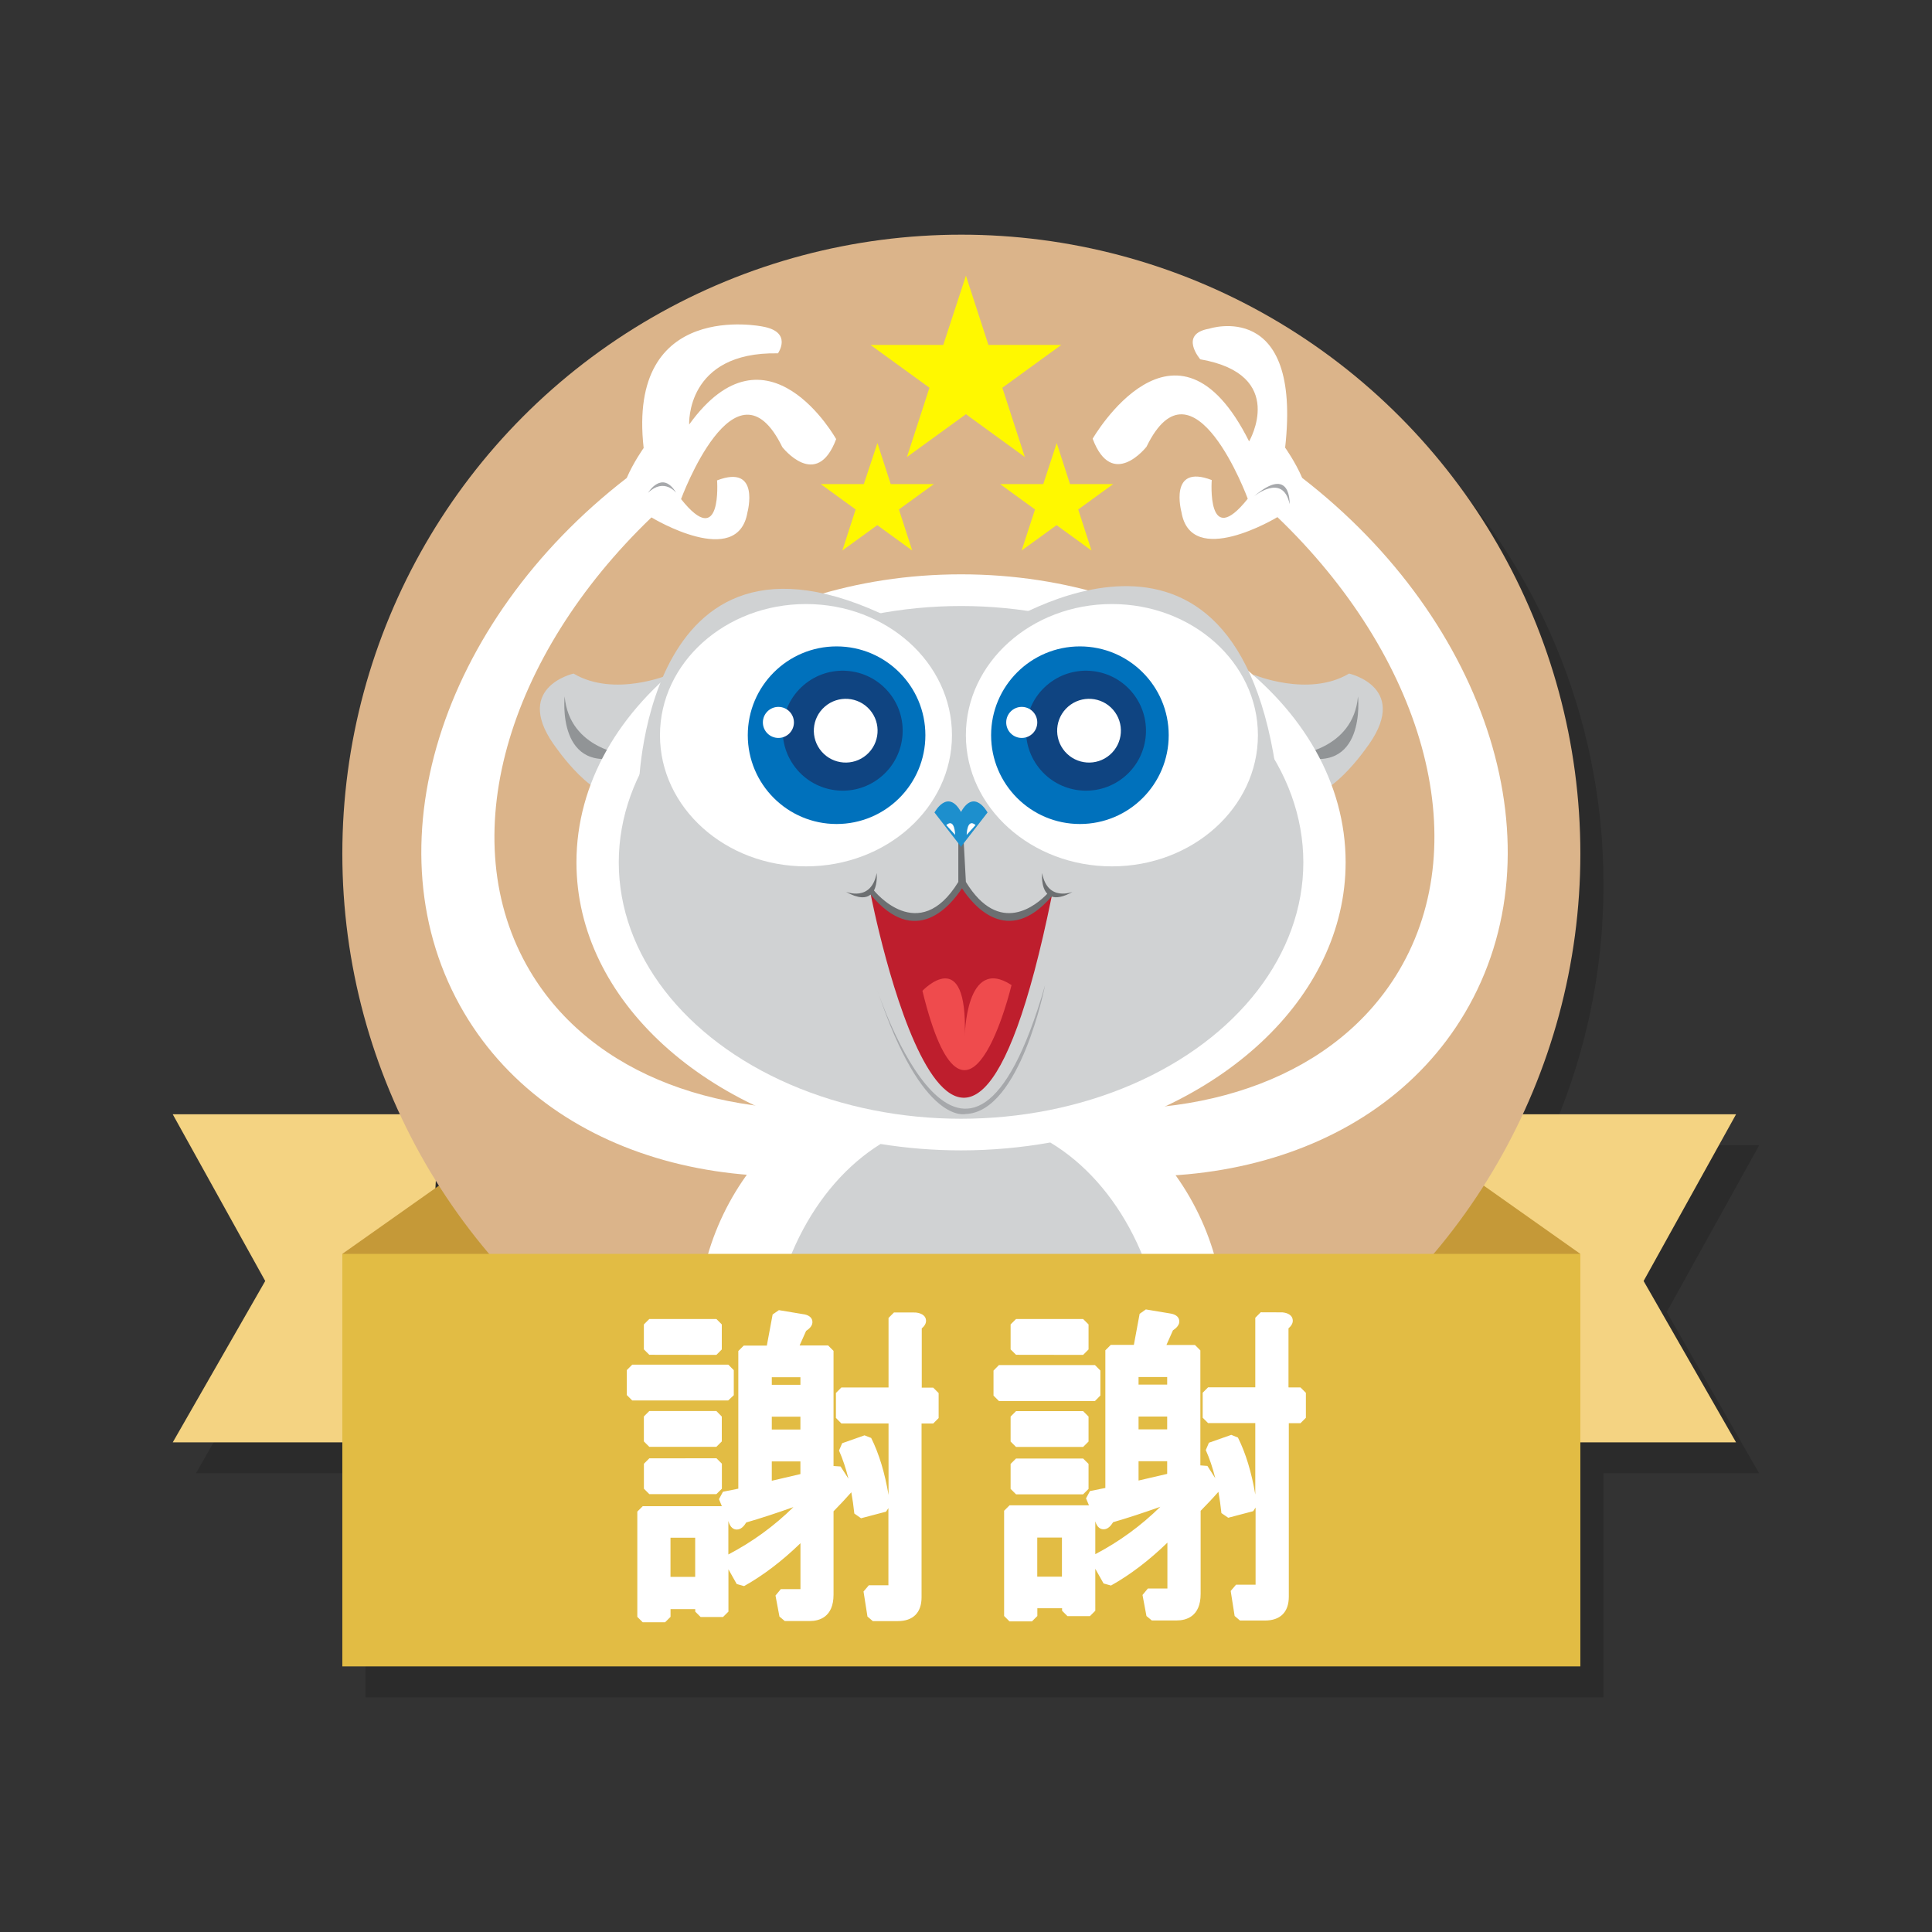 <svg xmlns="http://www.w3.org/2000/svg" width="250" height="250" viewBox="0 0 250 250"><rect x="0" y="0" width="250" height="250" fill="#333333" stroke="none"/><path opacity=".15" d="M215.682 169.762l11.965-21.572H200.05c4.77-10.252 7.446-21.672 7.446-33.723 0-44.238-35.86-80.1-80.1-80.1-44.24 0-80.1 35.86-80.1 80.1 0 12.05 2.677 23.47 7.444 33.723H25.354l11.965 21.572-11.97 20.88h21.94v28.99h160.2v-28.99h20.14l-11.96-20.88zm-155.88-12.344l-.46.324.054-.96c.133.214.272.423.406.636z"/><path fill="#F4D382" d="M56.87 144.19H22.353l11.967 21.57-11.966 20.88H54.53m135.6-42.45h34.516l-11.964 21.572 11.964 20.88H192.47"/><path fill="#C59938" d="M44.297 162.25l20.395-14.404 8.33 36.033m131.47-21.63l-20.394-14.41-8.328 36.03"/><circle fill="#DBB48A" cx="124.398" cy="110.467" r="80.1"/><circle fill="#FFF" cx="124.358" cy="171.909" r="34.118"/><path fill="#FFF" d="M168.484 61.8c-.87-2.027-2.188-3.877-2.188-3.877 2.176-19.36-9.838-15.39-9.838-15.39-3.97.69-1.145 3.96-1.145 3.96 11.36 1.984 6.32 10.622 6.32 10.622-9.49-18.983-20.244-.345-20.244-.345 2.53 6.73 6.97 1.035 6.97 1.035 6.05-12.427 13.1 6.73 13.1 6.73-5.35 6.73-4.66-2.417-4.66-2.417-5.64-2.163-3.92 4.142-3.92 4.142 1.24 7.37 12.27.747 12.42.654 18.7 17.946 25.81 41.662 15.73 58.686-8.07 13.613-25.18 19.63-44.35 17.518 1.07-.572 2.13-1.164 3.19-1.79 11.93-7.07 21.2-16.603 27.18-26.997-5.67 6.53-12.77 12.51-21.08 17.44-6.93 4.11-14.09 7.11-21.17 9.06-7.08-1.95-14.24-4.95-21.17-9.05-8.32-4.93-15.42-10.91-21.08-17.43 5.98 10.4 15.24 19.93 27.18 27 1.06.63 2.12 1.22 3.19 1.79-19.17 2.11-36.28-3.9-44.35-17.51-10.09-17.02-2.97-40.74 15.73-58.68.15.1 11.17 6.72 12.42-.65 0 0 1.71-6.3-3.93-4.14 0 0 .69 9.15-4.66 2.42 0 0 7.04-19.15 13.1-6.73 0 0 4.44 5.7 6.97-1.03 0 0-8.89-15.93-19.02-1.89 0 0-.48-9.44 11.49-9.21 0 0 1.96-2.78-2.01-3.47 0 0-17.54-3.63-15.37 15.72 0 0-1.32 1.85-2.19 3.88C57 80.46 47.5 109.86 60.08 131.1c11.66 19.68 38.59 26.09 64.73 17.19 26.14 8.9 53.07 2.49 64.73-17.19 12.58-21.23 3.082-50.63-21.07-69.286z"/><path fill="#D0D2D3" d="M86.584 87.295s-7.09 2.993-12.366-.135c0 0-8.246 1.84-2.06 9.856 0 0 6.18 8.77 9.056 4.71l5.37-14.43z"/><path fill="#919496" d="M81.175 97.695s-7.497-.648-8.11-7.582c0 0-1.146 10.55 8.11 7.582z"/><path fill="#D0D2D3" d="M162.207 87.295s7.09 2.993 12.365-.135c0 0 8.246 1.84 2.06 9.856 0 0-6.18 8.77-9.056 4.71l-5.37-14.43z"/><path fill="#919496" d="M167.615 97.695s7.498-.648 8.11-7.582c0 0 1.148 10.55-8.11 7.582z"/><path fill="#FFF" d="M174.125 111.592c0-20.586-22.28-37.274-49.765-37.274-27.487 0-49.768 16.688-49.768 37.274 0 17.908 16.862 32.857 39.34 36.447 3.374-2.1 7.157-3.28 11.152-3.28 3.867 0 7.533 1.1 10.82 3.08 21.916-3.91 38.22-18.65 38.22-36.26z"/><ellipse fill="#D0D2D3" cx="124.36" cy="111.592" rx="44.291" ry="33.174"/><path fill="#D0D2D3" d="M113.932 148.04c-8.617 5.358-14.562 16.733-14.562 29.9 0 18.32 11.513 33.175 25.714 33.175 14.203 0 25.716-14.854 25.716-33.176 0-13.34-6.1-24.83-14.896-30.1-3.707.66-7.568 1.02-11.545 1.02-3.58 0-7.07-.29-10.43-.83z"/><path fill="#BE1E2D" d="M112.675 115.756s11.43 58.984 23.41.26l-.16-.26-1.78 1.53-1.61.95h-.46l-1.21.173-2.126-.18-2.88-1.99-1.3-1.87-1.01 1.12-.69.74-.78.63-.84.51-.78.49-.81.34-.87.23-1.07-.06-1.15-.38-1.27-.55-1.67-1.18-.84-1.07-.16.51z"/><path fill="#6C6F71" d="M138.848 115.388s-3.295 1.38-3.996-2.416c0 0-.186 1.812.666 2.68-1.363 1.426-6.184 5.578-10.532-1.53l-.49-9.056-.49 1.79v7.267c-5.13 8.38-10.914 1.105-10.914 1.105l-.003.002c.49-.93.35-2.258.35-2.258-.7 3.797-4 2.416-4 2.416 1.67.938 2.65.848 3.22.366v.002c5.79 7 10.36 1.42 11.82-.812 1.44 2.205 5.9 7.652 11.59 1.07.6.21 1.47.097 2.76-.626z"/><path fill="#1D8FCD" d="M124.397 109.508l3.39-4.37s-1.697-3.178-3.433-.072c-1.735-3.105-3.432.072-3.432.072l3.39 4.37v.11l.042-.055.043.056v-.12z"/><path fill="#FFF" d="M123.594 108.033s-.027-2.233-1.148-1.27l1.148 1.27zm1.492 0s.03-2.233 1.15-1.27l-1.15 1.27z"/><path fill="#D0D2D3" d="M82.67 101.663s.91-39.77 35.896-19.923c34.938 19.816-35.896 19.923-35.896 19.923z"/><ellipse fill="#FFF" cx="104.292" cy="95.135" rx="18.892" ry="16.972"/><path fill="#D0D2D3" d="M128.307 81.74S159.1 60.31 165.05 99.176L128.308 81.74z"/><ellipse fill="#FFF" cx="143.879" cy="95.135" rx="18.895" ry="16.972"/><circle fill="#0071BC" cx="108.253" cy="95.135" r="11.491"/><path fill="#0F4481" d="M103.174 99.63c-2.808-3.245-2.453-8.145.79-10.95 3.24-2.804 8.14-2.452 10.95.792 2.804 3.24 2.45 8.144-.792 10.948-3.24 2.806-8.142 2.452-10.948-.79z"/><path fill="#FFF" d="M106.316 97.25c-1.492-1.725-1.304-4.327.42-5.816 1.72-1.49 4.327-1.307 5.82.416 1.49 1.725 1.298 4.332-.424 5.822-1.723 1.49-4.325 1.3-5.816-.422z"/><circle fill="#FFF" cx="100.725" cy="93.481" r="2.009"/><circle fill="#0071BC" cx="139.74" cy="95.135" r="11.491"/><path fill="#0F4481" d="M134.662 99.63c-2.81-3.245-2.455-8.145.787-10.95 3.24-2.804 8.14-2.452 10.95.792 2.8 3.24 2.45 8.144-.79 10.948-3.24 2.806-8.15 2.452-10.95-.79z"/><path fill="#FFF" d="M137.8 97.25c-1.49-1.725-1.302-4.327.42-5.816 1.722-1.49 4.33-1.307 5.82.416 1.49 1.725 1.3 4.332-.423 5.822-1.72 1.49-4.324 1.3-5.816-.422z"/><circle fill="#FFF" cx="132.213" cy="93.481" r="2.009"/><path fill="#A6A8AB" d="M113.56 128.215s11.438 34.805 21.676-.746c0 0-3.2 16.41-10.25 16.68 0 0-5.607 1.6-11.426-15.94z"/><path fill="#EF4B4D" d="M119.36 128.215s5.9-6.267 5.48 5.928c0 0 .1-10.584 6.052-6.674 0 0-5.78 24.27-11.532.74z"/><path fill="#A6A8AB" d="M87.49 63.76s-1.552-1.985-3.624 0c0 0 1.813-3.02 3.625 0zm74.717.517s3.795-3.186 4.668.95c0 0 .242-5.178-4.668-.95z"/><path fill="#FFF800" d="M124.99 35.672l2.912 8.963h9.424l-7.623 5.54 2.91 8.963-7.624-5.54-7.63 5.54 2.91-8.964-7.63-5.54h9.42m-8.52 12.698l1.72 5.31h5.58l-4.52 3.283 1.72 5.31-4.52-3.28-4.52 3.28 1.72-5.31-4.52-3.283h5.58m24.96-5.31l1.72 5.31h5.58l-4.52 3.283 1.72 5.31-4.52-3.28-4.52 3.28 1.73-5.31-4.52-3.283H135"/><path fill="#E2BC44" d="M44.297 162.25h160.2v53.383h-160.2z"/><g fill="#FFF"><path d="M92.7 175.322l.7-.703v-3.24l-.7-.7h-8.682l-.702.7v3.23l.702.7m9.382 7.99l-.7-.71h-8.682l-.702.7v3.23l.702.7h8.68l.703-.7m-9.38 2.19l-.7.7v3.23l.7.7h8.68l.71-.7v-3.24l-.7-.7m2.24-8.16v-3.24l-.7-.71H81.81l-.7.7v3.23l.7.7h12.42"/><path d="M119.275 179.535V171.9c.308-.266.66-.686.527-1.213-.178-.707-1.03-.813-1.312-.85l-2.81-.006-.703.71v9h-6.107l-.7.71v3.23l.7.71h6.107v9.25c-.484-2.87-1.238-5.35-2.245-7.37l-.862-.34-2.894 1.02-.407.95c.48 1.09.89 2.3 1.22 3.64l-1.02-1.58-.91-.06v-14.9l-.7-.7h-3.69l.84-1.88c.38-.25.94-.71.8-1.34-.16-.7-1-.81-1.25-.84l-3.07-.51-.81.56-.75 4.03h-2.99l-.7.7v17.81l-1.99.4-.51.96.37.91H83.17l-.702.7v13.62l.702.7h2.894l.704-.7v-1h3.194v.32l.7.7h2.895l.703-.7v-5.47l1.07 1.9.954.27c2.466-1.38 4.914-3.24 7.295-5.55v5.94h-2.54l-.69.83.51 2.72.69.58h3.23c1.15 0 3.08-.44 3.08-3.42v-10.78c.81-.82 1.58-1.65 2.3-2.46.16.88.29 1.79.39 2.75l.87.61 3.23-.85.31-.46v9.98h-2.53l-.69.81.51 3.24.69.59h3.23c1.99 0 3.08-1.1 3.08-3.08V184.2h1.51l.7-.704v-3.233l-.7-.7h-1.51zM86.762 204.05v-5.067h3.194v5.066h-3.194zm16.81-14.94v1.636l-3.703.863v-2.5h3.7zm0-5.788v1.66H99.87v-1.66h3.703zm-3.702-4.127v-.98h3.704v.98H99.87zm-5.618 17.63c.248.903.728 1.097 1.092 1.097.54 0 .922-.43 1.222-.916 1.837-.53 3.882-1.2 6.103-1.99-2.48 2.445-5.31 4.504-8.42 6.13v-4.32zm45.903-21.503l.702-.703v-3.24l-.702-.7h-8.68l-.703.7v3.23l.703.7m35.255 4.21v-7.63c.31-.27.662-.69.528-1.22-.178-.71-1.03-.82-1.31-.85l-2.813-.01-.702.71v9h-6.107l-.7.7v3.23l.7.7h6.107v9.24c-.484-2.88-1.237-5.35-2.245-7.37l-.86-.35-2.895 1.02-.406.95c.488 1.08.896 2.3 1.227 3.64l-1.018-1.59-.91-.07v-14.88l-.7-.7h-3.69l.84-1.89c.383-.26.943-.71.804-1.35-.154-.71-.996-.81-1.245-.85l-3.063-.51-.806.57-.745 4.02h-2.99l-.7.7v17.81l-1.99.4-.51.95.38.9h-10.28l-.7.7v13.62l.7.7h2.9l.7-.7v-1h3.2v.32l.7.7h2.9l.7-.7V203l1.07 1.9.96.268c2.47-1.38 4.92-3.244 7.3-5.55v5.938h-2.53l-.69.834.51 2.723.69.572h3.23c1.15 0 3.09-.447 3.09-3.428V195.5c.81-.822 1.59-1.646 2.3-2.46.16.876.29 1.792.39 2.753l.88.604 3.23-.85.31-.467v9.98h-2.53l-.69.81.51 3.235.69.59h3.24c1.99 0 3.08-1.096 3.08-3.084v-22.45h1.51l.7-.7v-3.23l-.7-.7h-1.51zm-32.51 24.51v-5.07h3.194v5.06h-3.194zm16.812-14.94v1.63l-3.704.86v-2.5h3.704zm0-5.79v1.66h-3.704v-1.66h3.704zm-3.704-4.13v-.98h3.704v.98h-3.704zm-5.617 17.63c.25.9.73 1.09 1.09 1.09h.01c.54 0 .92-.43 1.23-.92 1.84-.53 3.88-1.2 6.1-1.99-2.48 2.44-5.3 4.5-8.41 6.13v-4.32z"/><path d="M131.475 188.73l-.703.7v3.234l.703.7h8.68l.702-.7v-3.234l-.702-.7m.702-5.427l-.702-.703h-8.68l-.703.703v3.232l.703.7h8.68l.702-.7m1.533-5.957v-3.234l-.702-.703H129.26l-.7.71v3.24l.7.7h12.428"/></g></svg>